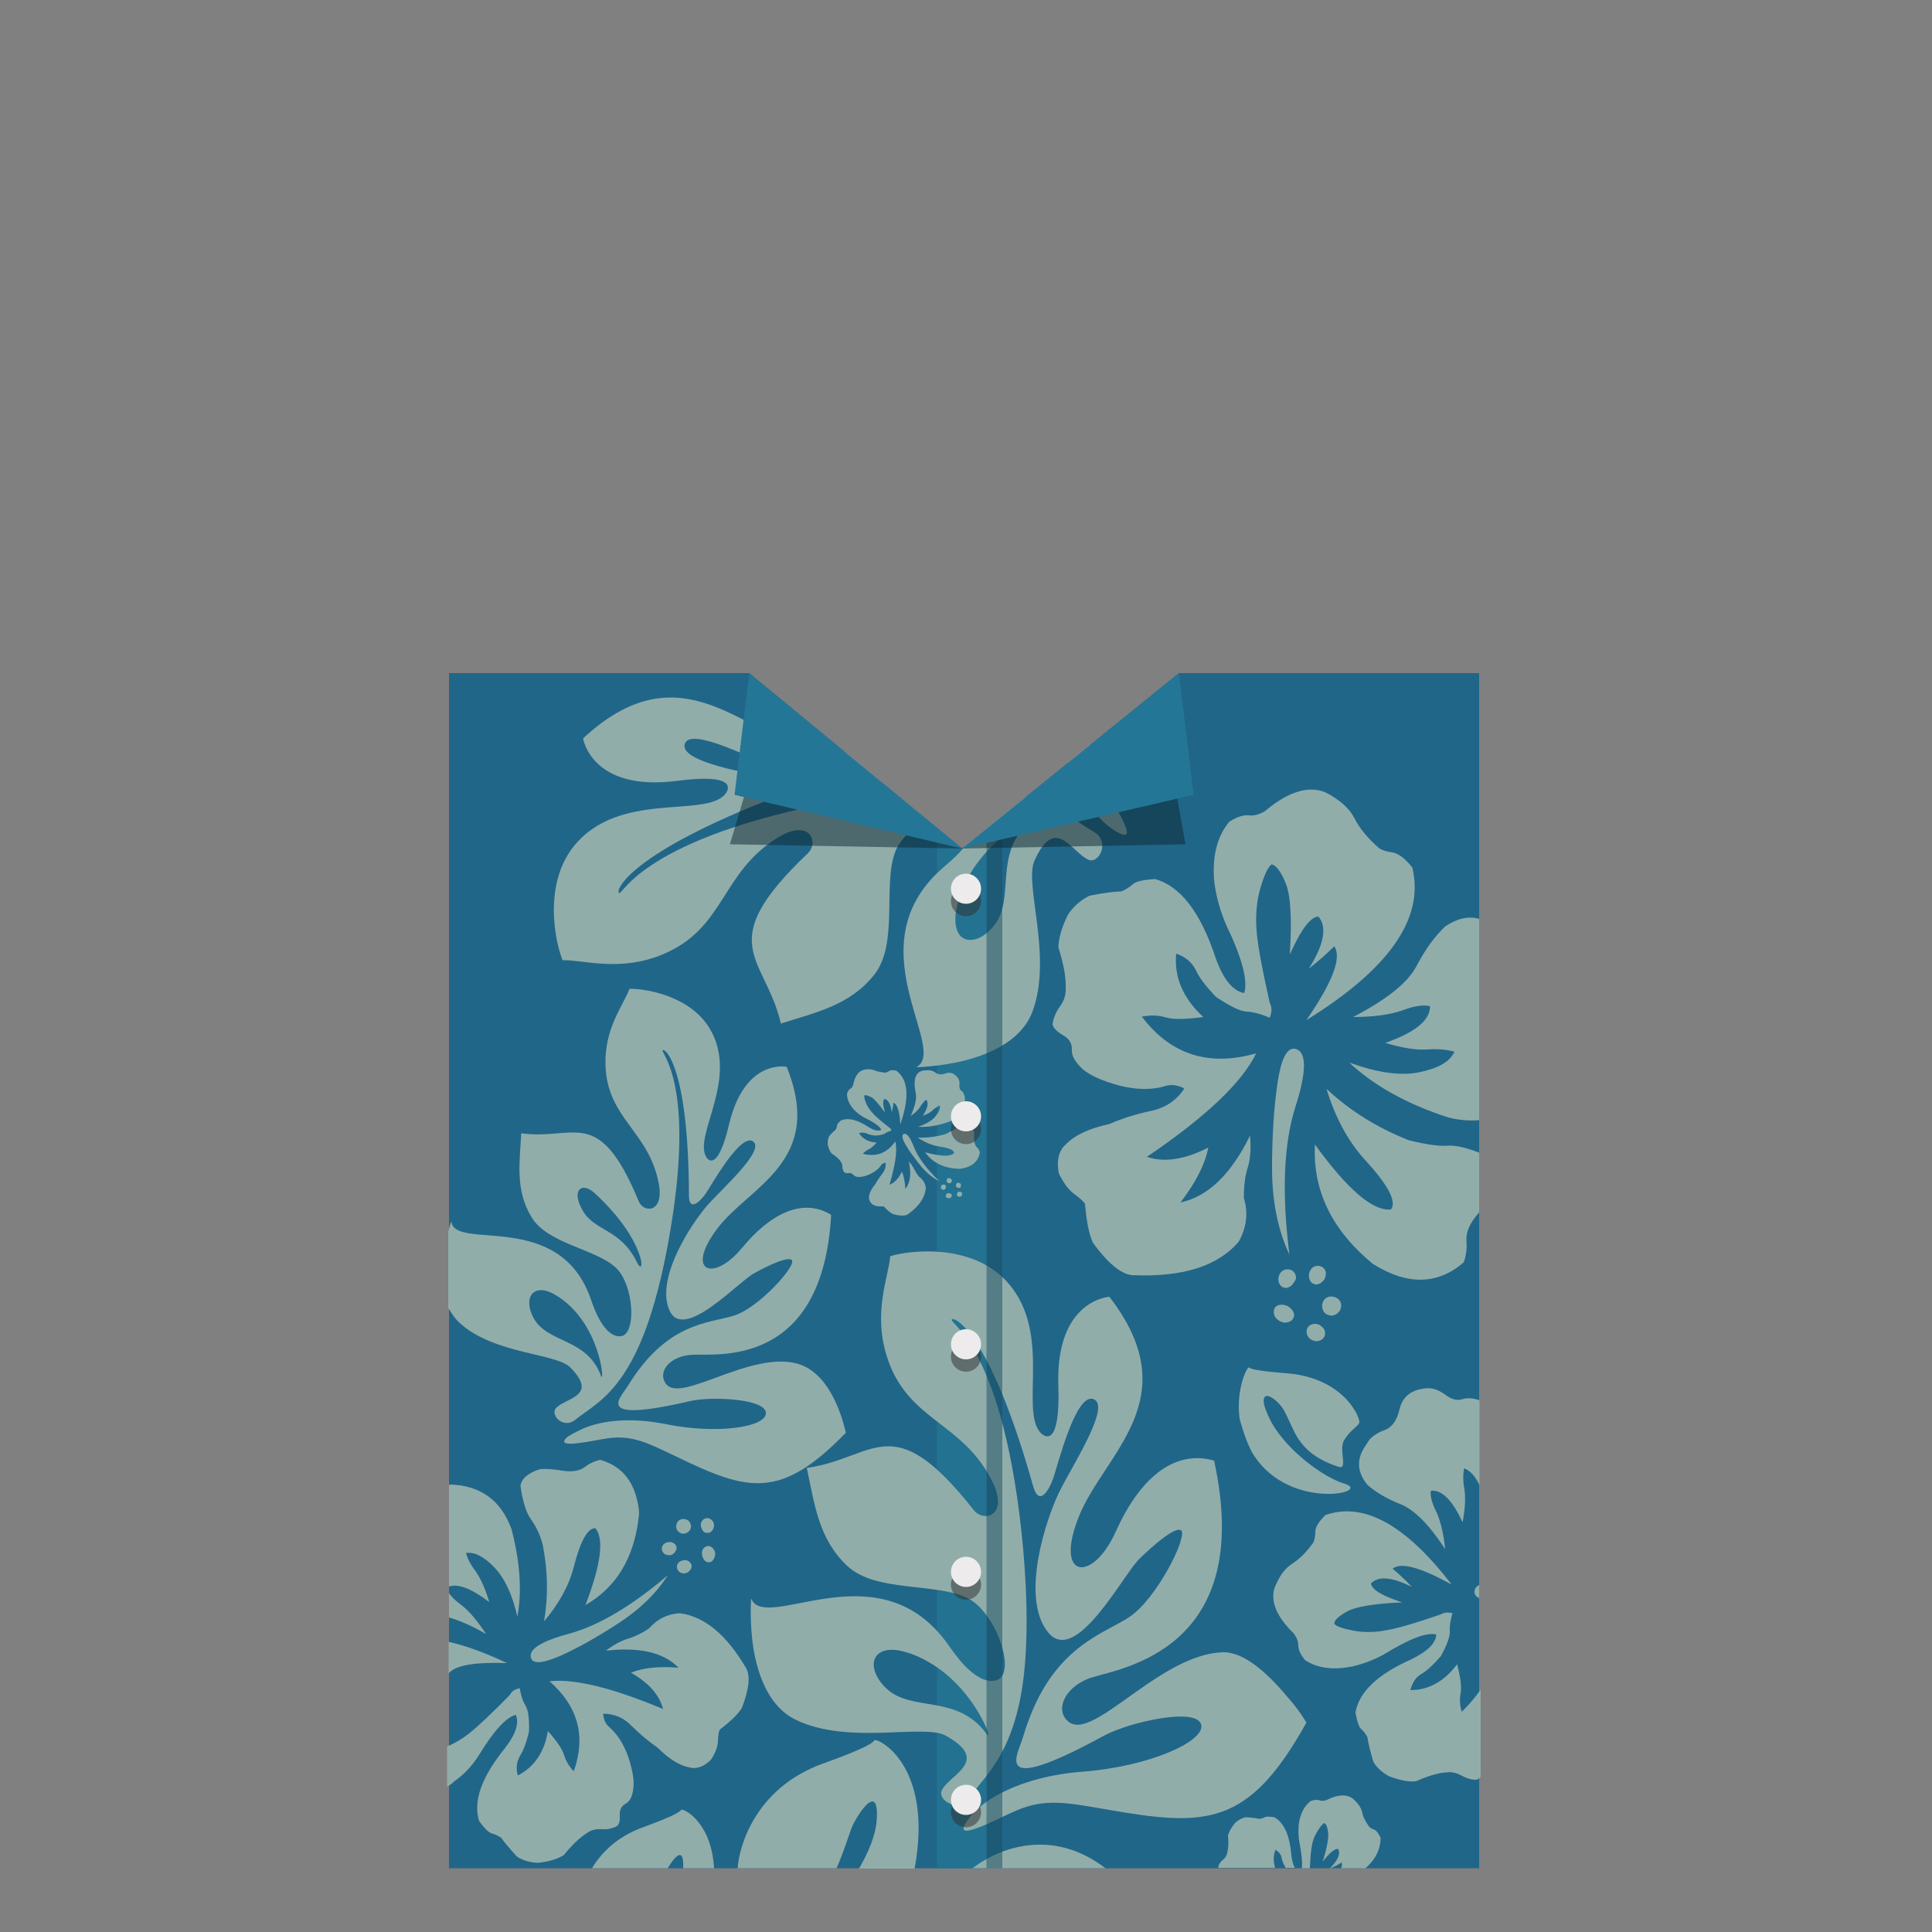 <?xml version="1.0" encoding="utf-8"?>
<!-- Generator: Adobe Illustrator 18.0.0, SVG Export Plug-In . SVG Version: 6.00 Build 0)  -->
<!DOCTYPE svg PUBLIC "-//W3C//DTD SVG 1.1//EN" "http://www.w3.org/Graphics/SVG/1.1/DTD/svg11.dtd">
<svg version="1.1" id="Layer_1" xmlns="http://www.w3.org/2000/svg" xmlns:xlink="http://www.w3.org/1999/xlink" x="0px" y="0px"
	 width="500px" height="500px" viewBox="0 0 500 500" enable-background="new 0 0 500 500" xml:space="preserve">
<rect x="0" y="0" width="500" height="500" fill="#808080" stroke="none"/>
<rect x="0.5" y="0.5" display="none" fill="#FFFFFF" stroke="#000000" width="500" height="500"/>
<g>
	<g>
		<polygon fill="#206689" points="305.1,174.2 249,219.6 193.9,174.2 116.2,174.2 116.2,483.5 249,483.5 382.8,483.5 382.8,174.2 		
			"/>
	</g>
	<polygon fill="#237291" points="255.4,483.5 242.5,483.5 242.5,217.1 249,219.6 255.4,217.1 	"/>
	<path fill="#F7F2CB" d="M164,336.9"/>
	<g>
		<path fill="#91ADAA" d="M275.1,267.9c1.6,0.9,2.4,2.2,2.3,3.8c-0.1,1.6,0.9,3.2,2.8,5c2,1.7,5.2,3.1,9.7,4.3
			c4.5,1.1,8.5,1.1,11.9,0c1.4-0.4,3-0.2,4.7,0.7c-2,3.1-4.9,5-8.6,5.8c-3.8,0.8-7.4,1.9-10.8,3.4c-5.1,1.1-8.9,2.8-11.3,5.3
			c-1.8,1.6-2.4,4.1-1.8,7.4c1.2,2.5,2.5,4.3,4,5.4c1.5,1.1,2.4,1.9,2.8,2.6c0.4,4.7,1.1,8.1,2.1,10.1c3.8,5.2,7.2,8,10,8.3
			c13.1,0.6,22.3-2.3,27.7-8.7c2-3.6,2.5-7.4,1.3-11.3c0-3,0.3-5.6,1-7.8c0.7-2.2,0.9-5,0.6-8.3c-4.9,10-10.9,15.8-18,17.3
			c4-5.2,6.4-10,7.2-14.2c-6.1,3.1-11.4,3.9-15.9,2.4c15.2-10.3,24.6-19.2,28.3-26.8c-12.2,3.5-22.1,0.4-29.6-9.5
			c2.2-0.4,4.2-0.4,6.2,0.2c2,0.6,5.2,0.5,9.7-0.1c-5.2-4.8-7.6-10.3-7-16.4c2.4,0.8,4.1,2.3,5.1,4.3c0.9,2,2.7,4.3,5.2,6.9
			c3.6,2.4,6.2,3.7,7.9,3.8c1.7,0.1,3.7,0.6,6,1.6c0.6-1.5,0.6-2.8,0-3.9c-1.9-8.5-3.1-14.7-3.4-18.6c-0.3-4,0-7.7,1-11.1
			c1-3.4,2-5.5,2.9-6.1c1.1,0.2,2.4,1.8,3.6,4.8c1.3,3,1.7,9.2,1.1,18.5c2.9-6.4,5.3-9.7,7.4-9.8c2.3,2.7,1.5,7.2-2.5,13.5
			c2.7-2.1,4.9-4.1,6.6-5.8c2,2.9-0.4,9.2-7.2,19.1c21.5-13.3,30.6-26.4,27.4-39.5c-1.9-2.4-3.7-3.7-5.2-3.9
			c-1.5-0.2-2.7-0.6-3.4-1.1c-3-2.6-5.1-5.2-6.4-7.8c-1.3-2.5-3.8-4.8-7.6-6.7c-4.4-1.7-9.6-0.1-15.5,4.9c-1.5,0.9-2.9,1.3-4.3,1.1
			c-1.4-0.1-3,0.4-5,1.7c-3.2,3.9-4.5,9.2-3.8,15.9c0.5,3.6,1.5,7.2,3,10.7c4.2,8.7,5.7,14.6,4.7,17.7c-2.9-0.5-5.4-3.5-7.4-9.1
			c-3.9-11.8-9.1-18.6-15.7-20.4c-3.1,0.2-5,0.6-5.8,1.4c-0.8,0.7-1.7,1.3-2.9,1.8c-1.4,0-4.2,0.3-8.2,1.1c-2.1,1-3.9,2.5-5.5,4.7
			c-1.7,3.3-2.5,6.2-2.6,8.7c1.4,4.3,2,7.8,1.9,10.5c0.1,1.7-0.4,3.3-1.5,4.8c-1.1,1.5-1.7,3.1-1.9,4.6
			C272.6,266,273.4,266.9,275.1,267.9z"/>
		<path fill="#91ADAA" d="M364.6,295.1c-8.1-3.2-15.2-7.6-21.3-13.3c2.2,7.2,5.4,13.3,9.8,18.2c6.1,6.6,8.4,10.9,6.9,13
			c-4.7,0.5-11.2-5.1-19.7-16.8c-0.6,11.9,4.4,22.2,15,30.9c8.9,5.6,16.8,5.4,23.5-0.4c0.6-1.6,0.9-3.5,0.7-5.7
			c-0.1-2.2,0.9-4.5,3.1-7c0.1-0.1,0.1-0.2,0.2-0.2v-15.5c-3.4-1.3-6-1.9-7.9-1.8C372.5,296.7,369.1,296.2,364.6,295.1z"/>
		<path fill="#91ADAA" d="M374.1,239.7c-2.7,2.5-5.2,5.9-7.5,10.3c-2.3,4.4-7.8,8.7-16.4,13.2c5.2,0,9.5-0.6,12.7-1.7
			c3.1-1.2,5.5-1.5,7.2-1.1c0,3.7-3.9,6.8-11.6,9.5c4.4,1.3,8,1.9,10.8,1.7s5.1,0,7.1,0.6c-1.2,2.6-4.2,4.3-9.1,5.3
			c-4.9,1-10.9,0.1-18.1-2.5c6.3,5.9,14.8,10.7,25.6,14.2c2.8,0.7,5.5,0.9,8,0.7v-52.1C380,237,377.1,237.7,374.1,239.7z"/>
		<path fill="#91ADAA" d="M339,329c-0.3,0.6-0.3,1.2-0.2,1.8c0.2,0.7,0.5,1.1,1,1.4c0.6,0.3,1.1,0.3,1.7,0c0.6-0.3,1-0.7,1.3-1.2
			c0.3-0.7,0.4-1.3,0.3-1.9c-0.2-0.6-0.5-1-1.1-1.3c-0.5-0.2-1-0.3-1.7-0.1C339.8,327.9,339.3,328.3,339,329z"/>
		<path fill="#91ADAA" d="M342.4,336.9c-0.3,0.6-0.3,1.2-0.1,1.9c0.2,0.7,0.6,1.2,1.2,1.4c0.7,0.3,1.3,0.4,1.9,0.1
			c0.6-0.2,1.1-0.7,1.4-1.2c0.3-0.7,0.4-1.3,0.2-1.9c-0.2-0.6-0.6-1.1-1.3-1.4c-0.6-0.3-1.2-0.3-1.8-0.2
			C343.2,335.8,342.7,336.2,342.4,336.9z"/>
		<path fill="#91ADAA" d="M333.2,338c-0.6-0.3-1.3-0.4-2-0.3c-0.7,0.1-1.2,0.5-1.4,1c-0.2,0.5-0.2,1.1,0,1.7
			c0.3,0.7,0.7,1.1,1.4,1.5c0.7,0.4,1.4,0.5,2.1,0.3c0.7-0.2,1.1-0.5,1.4-1c0.3-0.6,0.3-1.1,0-1.7
			C334.4,338.9,333.9,338.4,333.2,338z"/>
		<path fill="#91ADAA" d="M335,271.4c-2-0.2-3.5,2.8-4.4,9c-0.9,6.2-1.4,13.6-1.4,22c0,8.4,1.5,15.9,4.5,22.3
			c-2-15.8-1.5-28.5,1.5-38.1C338.3,277,338.2,271.9,335,271.4z"/>
		<path fill="#91ADAA" d="M339.5,346.8c0.7,0.3,1.3,0.4,1.9,0.2c0.6-0.2,1-0.5,1.3-1c0.3-0.6,0.3-1.1,0.1-1.7
			c-0.2-0.6-0.7-1-1.3-1.4c-0.6-0.3-1.2-0.4-1.8-0.2c-0.6,0.1-1.1,0.5-1.4,1.1c-0.2,0.5-0.2,1.1,0,1.7
			C338.5,346,338.9,346.5,339.5,346.8z"/>
		<path fill="#91ADAA" d="M335.3,330c-0.2-0.6-0.5-1-1.1-1.3c-0.5-0.2-1-0.3-1.7-0.1c-0.6,0.2-1.1,0.6-1.4,1.3
			c-0.3,0.6-0.3,1.2-0.2,1.8c0.2,0.7,0.5,1.1,1,1.4c0.6,0.3,1.2,0.3,1.7,0c0.6-0.3,1-0.7,1.3-1.3C335.4,331.3,335.5,330.6,335.3,330
			z"/>
		<path fill="#91ADAA" d="M290.1,215.8c4.8,2.1-3.1-9.5-5-13.1c-1.8-3.4-2.6-6.5-2.9-10l-5.8,4.7
			C279.9,207.2,285.2,213.7,290.1,215.8z"/>
		<path fill="#91ADAA" d="M208.3,193.7c-16.9-5-32.9-25.4-57.4-2.6c0,0,2.1,13.8,24.2,11c15.2-2,13.8,1.9,12.6,3.4
			c-5.2,6.3-27.5-1-39.2,13.5c-8,10-4.8,24.9-2.9,29.5c5.6-0.1,14.8,3.1,25.9-1.5c16.3-6.8,14.9-21.1,29.9-30.3
			c8.2-5,10.7,1.3,7.6,4.2c-24.8,23.6-11,26.5-6.9,44c9-2.9,17.9-4.7,24.2-12.7c6.3-8.1,2.1-23.2,5.4-31.8c1.2-3.2,4.5-6.2,8.1-8.3
			l-8.5-7c-4.2,0.5-8.7,1.2-13.7,2.1c-51.5,9.6-56.4,24.6-57.4,23.9c-1-0.7,2.8-10.3,41-25c5.1-2,0.6-4.2-2.7-5
			c-3.2-0.8-22.6-3.7-21.3-8.5c1.3-4.8,18,4.1,24.8,6.7c4.9,1.9,17.1,5,26.7,3.6l-10.1-8.4C216.6,195.3,213.2,195.1,208.3,193.7z"/>
		<path fill="#91ADAA" d="M244.7,224c-24.4,20.3,1.2,47.7-7.6,52.2c0,0,6.1-0.1,12.8-1.8c6.9-1.8,14.6-5.4,17.3-12.6
			c5.3-14.2-2.2-33,0.5-39c5.4-12.2,9.7-2.1,14-0.3c2.7,1.2,5.7-4.7,1.4-7.2c-4.5-2.6-8.9-6.6-17.6-9.1l-15.9,12.9
			C248.5,220.6,246.8,222.2,244.7,224z M266.6,212.5c-9.8,8.7-3.6,19.9-9.4,27.1c-2.4,3-5.2,4.1-7.2,3.5c-2-0.6-3.2-3-2.6-7.2
			c0.5-2.8,1.4-5.4,2.6-7.8v0C256,216.1,269.1,210.2,266.6,212.5z"/>
		<path fill="#91ADAA" d="M119.1,342.5c8.9,8,24.9,7.7,28.5,11.4c7.4,7.5-1.2,7.8-3.7,10.5c-1.6,1.7,1.8,5.5,4.9,3.1
			c6.6-5.3,17.4-8.7,24.2-46.3c7.4-40.9-2.2-48.8-1.5-49.4c0.8-0.6,6.7,5,6.8,37.6c0,4.3,2.9,1.6,4.4-0.6c1.5-2.2,9-15.7,12.2-13.4
			c3.2,2.3-8,12.2-11.8,16.5c-3.8,4.3-13.5,18.6-9.9,27.1c3.6,8.6,18.2-7.7,22.2-9.6c0,0,8.1-4.6,9.5-3.3c1.4,1.3-8.5,12.4-15,14.4
			c-6.5,2-17.3,1.7-27.3,18c-2,3.3-9.5,10,16,4.1c5.6-1.3,20.1-0.6,19.6,3.3c-0.4,3.5-12.7,5.3-25.7,2.7c-9.8-2-17.9-0.9-22.8,1.7
			c0,0-2.6,1.2-3.2,1.9c-2.9,3,7.8,0.4,11,0c6.2-0.8,10.1,1.2,17.6,4.8c18.4,8.9,26.8,11.3,43.8-6.2c-0.1-0.2-2.9-15.3-12.6-17.9
			c-12.2-3.3-30,10.3-33.9,5.3c-2.4-3.1,0.9-7.4,7-7.6c6.1-0.3,33.5,3.5,35.7-36.2c-7.3-4.5-15.7-0.4-23.1,8.6
			c-7.4,8.9-14.8,6.2-6.4-5c8.4-11.1,27.9-17.3,18-41.9c0,0-10.8-2.3-14.9,14.8c-2.8,11.9-5.3,9.7-6,8.4c-3.1-5.7,8.5-20.1,1.1-32.9
			c-5.1-8.8-17-10.6-20.9-10.5c-1.5,4.2-6.5,10.1-6.2,19.7c0.4,14,11.3,17.1,13.8,30.8c1.4,7.5-3.9,7.6-5.2,4.5
			c-10.4-25.1-16.4-15.7-30.4-17.6c-0.4,7.5-1.6,14.6,2.6,21.6c4.1,7,16.4,8.2,21.8,13.1c4.8,4.4,5.5,17.3,1.4,17.8
			c-2.3,0.3-5.2-1.9-7.7-9.3c-8-23.8-35.4-12.6-36.2-20.4c0,0-0.4,1-0.8,2.7v19.7C116.9,339.9,117.8,341.4,119.1,342.5z
			 M150.8,313.3c-3.1-5.4-0.2-7.5,3-4.6c13.6,12.4,13.3,22.6,11,17.9C160.6,318,153.9,318.7,150.8,313.3z M143.7,335.1
			c11.9,7,12.9,23.9,11.8,20.9c-3.6-9.7-13.6-8.3-17.3-14.7C135.2,336,137.9,331.7,143.7,335.1z"/>
		<path fill="#91ADAA" d="M174.4,399.4c-0.4-0.3-0.9-0.4-1.4-0.3c-0.6,0.1-1,0.3-1.3,0.6c-0.3,0.4-0.5,0.8-0.4,1.3
			c0,0.4,0.3,0.8,0.6,1.1c0.4,0.3,0.9,0.4,1.4,0.4c0.5,0,0.9-0.3,1.3-0.7c0.3-0.4,0.5-0.8,0.5-1.2
			C175.1,400.1,174.8,399.7,174.4,399.4z"/>
		<path fill="#91ADAA" d="M137.5,429.3c0.7,1.4,3.3,1.1,7.8-0.9c4.4-2,9.4-4.8,14.9-8.4c5.5-3.6,9.7-7.7,12.6-12.3
			c-9.4,8-17.9,13-25.5,15.1C139.8,424.8,136.5,427,137.5,429.3z"/>
		<path fill="#91ADAA" d="M178.3,404.1c-0.4-0.3-0.9-0.4-1.4-0.3c-0.6,0.1-1,0.3-1.3,0.6c-0.3,0.4-0.5,0.8-0.4,1.3
			c0,0.4,0.3,0.8,0.6,1.1c0.4,0.3,0.9,0.4,1.4,0.4c0.5-0.1,0.9-0.3,1.3-0.7c0.3-0.4,0.5-0.8,0.5-1.2
			C179,404.8,178.7,404.4,178.3,404.1z"/>
		<path fill="#91ADAA" d="M175.7,396.5c0.4,0.3,0.9,0.5,1.4,0.4c0.5-0.1,0.9-0.3,1.3-0.7c0.3-0.4,0.5-0.9,0.4-1.4
			c-0.1-0.6-0.3-1-0.7-1.3c-0.4-0.3-0.9-0.4-1.4-0.4c-0.6,0.1-1,0.3-1.3,0.7c-0.3,0.4-0.4,0.9-0.4,1.4
			C175,395.7,175.3,396.2,175.7,396.5z"/>
		<path fill="#91ADAA" d="M183.3,396.7c0.4,0,0.8-0.3,1.1-0.7c0.3-0.4,0.4-0.9,0.4-1.4c-0.1-0.6-0.3-1-0.7-1.3
			c-0.4-0.3-0.8-0.5-1.2-0.4c-0.5,0-0.9,0.3-1.2,0.7c-0.3,0.4-0.4,0.9-0.3,1.4c0.1,0.5,0.3,0.9,0.6,1.3
			C182.3,396.6,182.8,396.8,183.3,396.7z"/>
		<path fill="#91ADAA" d="M184.4,400.6c-0.4-0.4-0.8-0.5-1.2-0.5c-0.5,0.1-0.9,0.3-1.2,0.7c-0.3,0.4-0.4,0.9-0.3,1.6
			c0.1,0.6,0.3,1,0.6,1.4c0.4,0.4,0.8,0.6,1.3,0.5c0.4,0,0.8-0.3,1.1-0.8c0.3-0.5,0.4-1,0.4-1.5C185,401.4,184.8,401,184.4,400.6z"
			/>
		<path fill="#91ADAA" d="M123.9,454.3c3.9-6.4,7.1-9.9,9.6-10.5c0.9,2.1,0,5-2.8,8.6c-6.1,7.5-8.3,13.8-6.7,18.9
			c1.4,1.9,2.5,3,3.3,3.2c0.8,0.2,1.6,0.6,2.4,1.1c0.6,0.9,2,2.6,4.1,4.9c1.5,1,3.3,1.5,5.4,1.6c2.9-0.3,5.1-1,6.7-2
			c2.2-2.7,4.2-4.6,6-5.7c1.1-0.8,2.3-1.1,3.8-1c1.5,0.1,2.7-0.2,3.8-0.7c0.7-0.4,1-1.4,0.9-2.8c-0.1-1.5,0.4-2.5,1.5-3.1
			c1.1-0.6,1.8-1.9,2-4c0.3-2-0.2-4.7-1.3-8.1c-1.2-3.4-2.9-6-5-7.8c-0.9-0.8-1.4-1.9-1.5-3.4c2.8,0,5.3,1,7.4,3.2
			c2.1,2.1,4.4,4,6.7,5.6c2.9,2.9,5.6,4.6,8.2,5.1c1.8,0.5,3.7-0.1,5.6-2c1.2-1.8,1.8-3.5,1.8-4.9c0.1-1.4,0.2-2.4,0.5-2.9
			c2.9-2.2,4.8-4.1,5.7-5.6c1.8-4.7,2.2-8,1.2-10.1c-5.1-8.8-10.9-13.6-17.3-14.4c-3.2,0.2-5.8,1.5-7.9,3.9
			c-1.9,1.3-3.8,2.2-5.5,2.7c-1.7,0.5-3.6,1.5-5.7,3.1c8.6-1,14.9,0.4,18.8,4.4c-5.1-0.4-9.2,0-12.3,1.3c4.6,2.6,7.4,5.8,8.3,9.4
			c-13.1-5.5-22.9-7.9-29.4-7.2c7.4,6.5,9.5,14.2,6.3,23.3c-1.2-1.2-2-2.6-2.5-4.1c-0.4-1.5-1.8-3.6-4.2-6.3
			c-0.9,5.4-3.5,9.3-7.8,11.5c-0.5-1.9-0.3-3.6,0.6-5.1c0.9-1.5,1.7-3.6,2.3-6.3c0.1-3.4-0.2-5.6-0.9-6.7c-0.7-1.1-1.2-2.7-1.5-4.5
			c-1.3,0.3-2.1,0.8-2.5,1.7c-4.7,4.8-8.3,8.2-10.7,10.1c-1.8,1.4-3.7,2.5-5.6,3.3v10.4c0.7-0.4,1.4-0.9,2-1.5
			C120.4,459,122.3,456.8,123.9,454.3z"/>
		<path fill="#91ADAA" d="M131.2,430.4c-5.5-2.6-10.6-4.5-15.1-5.5v8.2C117.7,431,122.8,430.1,131.2,430.4z"/>
		<path fill="#91ADAA" d="M119.3,415.3c-1.5-1.1-2.5-2.1-3.1-3v6.3c2.8,0.8,6,2.2,9.6,4.3C123.5,419.4,121.4,416.9,119.3,415.3z"/>
		<path fill="#91ADAA" d="M126.6,414.6c-1-3.5-2.2-6-3.4-7.8c-1.3-1.7-2.2-3.3-2.6-4.9c2.2-0.3,4.6,0.9,7.3,3.7
			c2.7,2.8,4.7,7.1,6,12.8c1.2-6.5,0.7-13.9-1.4-22.2l0,0c0-0.1-0.1-0.3-0.1-0.4l0,0c-2.7-7.5-8-11.3-15.7-11.6
			c-0.2,0-0.3,0.1-0.5,0.1v26.3C118.6,409.8,122,411.1,126.6,414.6z"/>
		<path fill="#91ADAA" d="M140.8,419.6c3.8-4.5,6.4-9.1,7.7-14.1c1.7-6.7,3.6-10.1,5.6-10c2.3,2.8,1.4,9.5-2.6,19.9
			c8-4.6,12.6-12.2,13.8-22.8c0.4-2.3-0.9-6.1-0.9-6.1c-1.5-4.5-4.5-7.4-9.1-8.7c-1.3,0.3-2.7,0.9-4,1.9c-1.4,1-3.3,1.3-5.8,0.9
			c-2.5-0.4-4.4-0.5-5.7-0.4c-3.2,1-4.9,2.5-5.1,4.4c0.6,4.1,1.5,6.9,2.6,8.4c0.3,0.5,2.4,3.3,3.2,7
			C141.8,406.7,141.9,413.2,140.8,419.6z"/>
		<path fill="#91ADAA" d="M226.3,450.4c-0.6,0.8-2.7,2.2-13.3,6c-17.8,6.4-21.8,21.9-22.1,27.1h25.6c1.7-3.9,2.8-7.4,3.8-10.2
			c0.9-2.6,7.3-13.1,6.6-2.3c-0.3,4-2.1,8.3-4.6,12.6h14.4C241.7,456.5,226.9,449.6,226.3,450.4z"/>
		<path fill="#91ADAA" d="M176.3,468.4c-0.5,0.6-2,1.6-9.9,4.5c-6.7,2.4-10.8,6.6-13.2,10.6h19.6c1.6-2.7,4.3-6.1,4,0h8
			C184.1,471.3,176.7,467.9,176.3,468.4z"/>
		<path fill="#91ADAA" d="M251.7,483.5h34.4c-1.3-1-2.8-2-4.3-2.8C269.5,474,257.7,478.8,251.7,483.5z"/>
		<path fill="#91ADAA" d="M381.6,412c0,0.7,0.4,1.2,1.2,1.6v-3.4C382,410.6,381.6,411.2,381.6,412z"/>
		<path fill="#91ADAA" d="M378.3,443c-0.5-1.6-0.6-3.2-0.3-4.8c0.3-1.5,0-4.1-0.9-7.5c-3.3,4.4-7.3,6.7-12.1,6.7
			c0.5-1.9,1.4-3.4,2.9-4.2c1.5-0.9,3.1-2.4,5-4.6c1.6-3,2.4-5.1,2.3-6.4c-0.1-1.3,0.2-2.9,0.7-4.7c-1.2-0.3-2.2-0.2-3,0.3
			c-6.4,2.2-11.1,3.6-14.1,4.1c-3,0.6-5.9,0.6-8.6,0.1c-2.7-0.5-4.4-1.1-4.9-1.8c0-0.9,1.2-2,3.4-3.2c2.2-1.2,7-2,14.2-2.3
			c-5.2-1.7-7.9-3.3-8.1-4.9c1.9-2,5.4-1.7,10.6,0.9c-1.8-1.9-3.5-3.5-5-4.7c2.1-1.8,7.2-0.4,15.3,4.1c-11.9-15.5-22.8-21.5-32.7-18
			c-1.7,1.7-2.6,3.1-2.6,4.3c0,1.2-0.2,2.1-0.5,2.8c-1.8,2.5-3.6,4.3-5.5,5.5c-1.9,1.2-3.4,3.3-4.6,6.4c-1,3.6,0.7,7.4,5,11.6
			c0.8,1.1,1.2,2.1,1.2,3.2c0,1.1,0.6,2.3,1.7,3.7c3.3,2.2,7.5,2.7,12.6,1.6c2.8-0.7,5.5-1.7,8.1-3.2c6.4-3.9,10.8-5.6,13.3-5
			c-0.1,2.3-2.3,4.4-6.4,6.4c-8.8,3.9-13.6,8.5-14.5,13.8c0.4,2.3,0.9,3.8,1.5,4.3c0.6,0.5,1.1,1.2,1.6,2.1c0.1,1.1,0.6,3.2,1.5,6.3
			c0.9,1.6,2.3,2.8,4.1,3.8c2.7,1,5,1.5,6.9,1.3c3.2-1.4,5.9-2.2,7.9-2.3c1.3-0.2,2.6,0.1,3.9,0.8c1.3,0.7,2.5,1.1,3.7,1.1
			c0.5,0,0.9-0.3,1.3-0.8v-22.5C381.7,439.3,380.2,441.2,378.3,443z"/>
		<path fill="#91ADAA" d="M378.5,362.1c-1.4,0.5-3,0-4.7-1.3c-1.8-1.3-3.6-1.8-5.6-1.4c-3.3,0.5-5.3,2.3-6,5.3c-0.7,3-2,4.8-4.1,5.5
			c-1.4,0.5-3.2,1.6-3.9,2.7c-0.7,1.1-0.7,1.1-1.1,1.7c-2.1,3.3-1.8,6.5,0.8,9.7c2.2,1.9,5,3.6,8.6,5c3.5,1.4,7.4,5.3,11.5,11.6
			c-0.4-4-1.2-7.3-2.3-9.7c-1.2-2.3-1.6-4.2-1.4-5.4c2.8-0.3,5.6,2.4,8.2,8.2c0.7-3.5,0.8-6.4,0.5-8.5c-0.4-2.1-0.4-4-0.1-5.5
			c1.6,0.6,2.9,2,4,4.4v-22C381.2,361.8,379.7,361.7,378.5,362.1z"/>
		<path fill="#91ADAA" d="M323.2,353.9c-0.4-0.3-3.4,5.6-2.4,13.2c0,0,1.6,6.4,3.8,9.7c9.5,14.3,30.7,9.4,23.4,7.2
			c-5.4-1.6-14.7-8.4-18.9-15.8c0,0-1.8-3.4-2-5c-0.6-4.2,4-0.6,5.3,2c0.7,1.3,2.1,4.4,2.1,4.4c1.7,3.7,4.4,7.6,11.9,10
			c2.4,0.8,0.3-3.6,1.2-6.3c0.1-0.4,0.6-1.1,0.6-1.1c1.3-2.1,3.5-3.2,3.6-4.1c0.2-1.2-3.9-11.5-18.8-12.7
			C325.3,354.8,323.8,354.3,323.2,353.9z"/>
		<path fill="#91ADAA" d="M333.3,439.3c-5.6-6.7-11.5-11.8-16.8-11.7c-6.7,0.2-13.5,4.1-19.7,8.3l0,0c-8.8,6-16.3,12.6-20.1,9.8
			c-3.7-2.7-1.6-8.6,4.8-11.2l0,0c0.4-0.2,0.8-0.3,1.2-0.4c7.4-2.4,42.2-7.2,31.5-56.1c-10.5-3-19.4,4.9-25.4,18.3
			c-6,13.4-16.1,12.5-9.6-3.8c6.5-16.3,28.4-30.4,7.9-56.9c0,0-14,0.8-13.2,23.1c0.5,15.3-3.2,13.5-4.5,12.2
			c-5.8-5.8,3.6-27.3-9.8-40.2c-9.2-8.9-24.4-7.1-29.2-5.6c-0.5,5.6-4.5,14.4-0.9,25.9c5.3,16.9,19.7,16.8,27.4,32.6
			c4.2,8.7-2.3,10.5-4.9,7.2c-21.2-26.9-25.4-13.4-43.2-10.9c2,9.3,3,18.3,10.4,25.3c7.4,7,22.9,4.3,31.2,8.4
			c6.1,3,10.8,14.2,9.4,19.1c-0.3,1-0.8,1.7-1.6,2c-1.9,0.8-4.5,0.2-7.8-2.9c-1.5-1.4-3-3.3-4.7-5.7c-17.9-26.1-47.6-3.2-51.3-12.4
			c0,0-0.5,6,0.6,13c1.2,7.1,4.1,15.1,11,18.4c13.7,6.6,33.1,0.9,38.8,4.1c11.6,6.5,1.2,9.9-1,14c-1.4,2.6,4.1,6.1,7,2.1
			c4.5-6.2,11.9-11.9,14.2-32c0.9-8.1,1-18.6-0.2-32.4c-4.8-52.1-19.2-58.4-18.5-59.4c0.7-1,10,3.7,21.1,43.2c1.5,5.3,4.1,1,5.2-2.2
			c1.1-3.1,5.8-22.2,10.4-20.4c4.7,1.7-5.7,17.5-8.9,24.1c-3.2,6.5-10.2,27.1-2.9,36.2c7.3,9.1,19.8-15.6,23.9-19.2
			c0,0,8.4-8.3,10.5-7.2c2.1,1.1-6.2,17.9-13.5,22.6c-5.1,3.3-13.3,5.9-20.1,15.4l0,0c-2.8,3.9-5.3,9-7.3,15.7
			c-1.4,4.7-8.2,15.4,21-0.5c6.4-3.5,24.4-7.6,25.2-2.7c0.7,4.3-13.7,10.7-30.6,12c-16,1.2-27.2,7.4-30.6,13.7
			c-2.5,4.6,9.7-2.2,13.5-3.7c7.3-3.1,12.8-2,23.3-0.2c25.6,4.5,36.6,4.5,51.6-22.5C336.6,443.3,335,441.2,333.3,439.3L333.3,439.3z
			 M255.3,448.7c-7.7-10.5-19.5-5.4-26.1-11.9c-2.7-2.7-3.6-5.6-2.8-7.5c0.8-1.9,3.3-3,7.4-1.9c2.8,0.7,5.2,1.9,7.5,3.3l0,0
			C252.7,437.8,257.3,451.4,255.3,448.7z"/>
		<path fill="#91ADAA" d="M244.7,293.5c-2.4,0.7-4.8,1-7.2,0.9c1.8,1.2,3.6,2,5.5,2.3c2.6,0.4,3.9,0.9,3.9,1.7c-1,1-3.4,0.9-7.5-0.2
			c2,2.8,5,4.2,9,4.3c3-0.4,4.8-1.8,5.2-4.3c-0.2-0.5-0.4-1-0.9-1.4c-0.4-0.5-0.6-1.2-0.6-2.1c0-1,0-1.7-0.1-2.1
			c-0.5-1.1-1.1-1.7-1.8-1.7c-1.5,0.4-2.5,0.8-3,1.3C246.8,292.4,245.9,292.9,244.7,293.5z"/>
		<path fill="#91ADAA" d="M238.3,286.2c0.5-0.8,1-1.3,1.4-1.6c0.7,0.8,0.4,2.2-0.9,4.2c1.2-0.5,2.2-1,2.7-1.6
			c0.6-0.5,1.2-0.9,1.7-1.1c0.2,0.8-0.2,1.7-1.1,2.8c-0.9,1.1-2.4,2-4.5,2.7c2.5,0.2,5.3-0.3,8.3-1.4c2.7-1.3,4-3.4,3.8-6.3
			c-0.2-0.7-0.4-1.3-0.9-1.6c-0.4-0.3-0.6-0.9-0.5-1.7c0.1-0.8-0.2-1.5-0.7-2c-0.8-0.9-1.8-1.2-2.9-0.8c-1.1,0.4-1.9,0.3-2.6-0.2
			c-0.6-0.5-1.5-0.7-2.5-0.6c-1.5,0-2.4,0.7-2.8,2.2c-0.2,1.1-0.1,2.3,0.2,3.7c0.3,1.4-0.2,3.4-1.3,5.9
			C236.9,288,237.8,287.1,238.3,286.2z"/>
		<path fill="#91ADAA" d="M219.6,303.6c0.5-0.1,0.9,0.1,1.2,0.4c0.3,0.4,0.8,0.6,1.5,0.6c0.8,0,1.7-0.2,3-0.8
			c1.2-0.6,2.1-1.3,2.7-2.2c0.2-0.4,0.6-0.6,1.2-0.7c0.1,1.1-0.2,2-0.9,2.9c-0.7,0.9-1.3,1.8-1.8,2.7c-1,1.2-1.5,2.3-1.6,3.2
			c-0.1,0.7,0.2,1.4,0.9,2c0.7,0.4,1.3,0.5,1.9,0.5c0.5,0,0.9,0,1.1,0.1c0.9,1,1.7,1.6,2.3,1.9c1.8,0.5,3.1,0.5,3.8,0.1
			c3.1-2.2,4.6-4.6,4.7-7c-0.2-1.2-0.8-2.1-1.8-2.8c-0.5-0.7-0.9-1.3-1.2-1.9c-0.3-0.6-0.7-1.3-1.4-2c0.7,3.1,0.4,5.5-0.9,7.1
			c-0.1-1.9-0.4-3.4-0.9-4.5c-0.8,1.8-1.9,2.9-3.2,3.4c1.5-5.1,2.1-8.8,1.5-11.2c-2.1,3-4.9,4.1-8.4,3.2c0.4-0.5,0.9-0.8,1.4-1.1
			c0.5-0.2,1.3-0.8,2.2-1.8c-2-0.1-3.6-0.9-4.6-2.4c0.7-0.3,1.3-0.2,1.9,0c0.6,0.3,1.4,0.5,2.4,0.6c1.2-0.1,2.1-0.3,2.5-0.6
			c0.4-0.3,0.9-0.5,1.6-0.7c-0.1-0.5-0.4-0.7-0.7-0.9c-2-1.6-3.4-2.7-4.1-3.6c-0.8-0.8-1.4-1.7-1.8-2.7c-0.4-1-0.5-1.6-0.4-1.9
			c0.3-0.2,0.8,0,1.7,0.4c0.8,0.4,2,1.8,3.6,4c-0.5-2-0.6-3.1-0.1-3.5c1,0.2,1.6,1.4,1.9,3.5c0.2-1,0.4-1.8,0.4-2.5
			c1,0.3,1.6,2.1,1.8,5.6c2.4-6.9,2.1-11.5-1-13.9c-0.9-0.2-1.5-0.2-1.9,0.1c-0.4,0.2-0.7,0.4-1,0.4c-1.1-0.1-2.1-0.3-2.8-0.6
			c-0.7-0.3-1.7-0.4-2.9-0.1c-1.3,0.4-2.2,1.7-2.6,3.9c-0.2,0.5-0.4,0.8-0.8,1c-0.3,0.2-0.6,0.6-0.8,1.3c0,1.5,0.7,2.9,2,4.3
			c0.8,0.7,1.6,1.4,2.6,1.9c2.5,1.2,3.9,2.2,4.3,3.1c-0.7,0.4-1.8,0.2-3.3-0.7c-3-2-5.4-2.5-7.2-1.7c-0.7,0.6-1,1-1,1.4
			c0,0.3-0.2,0.6-0.3,0.9c-0.3,0.3-0.9,0.8-1.7,1.7c-0.3,0.6-0.4,1.3-0.4,2.1c0.2,1.1,0.6,1.9,1,2.4c1.1,0.7,1.9,1.4,2.3,2
			c0.3,0.4,0.5,0.8,0.5,1.4c0,0.5,0.2,1,0.4,1.4C218.8,303.6,219.1,303.7,219.6,303.6z"/>
		<path fill="#91ADAA" d="M233.8,293.5c-0.5,0.3-0.3,1.3,0.6,2.8c0.9,1.6,2.2,3.3,3.7,5.2c1.5,1.9,3.2,3.3,5,4.2
			c-3.3-3.2-5.5-6.1-6.6-8.9C235.5,294.2,234.6,293.1,233.8,293.5z"/>
		<path fill="#91ADAA" d="M248.6,307.2c0.1-0.2,0.1-0.3,0.1-0.5c0-0.2-0.1-0.4-0.3-0.5c-0.2-0.1-0.3-0.1-0.5-0.1
			c-0.2,0-0.3,0.1-0.4,0.3c-0.1,0.2-0.1,0.3-0.1,0.5c0,0.2,0.1,0.3,0.3,0.4c0.2,0.1,0.3,0.2,0.5,0.1
			C248.3,307.5,248.5,307.4,248.6,307.2z"/>
		<path fill="#91ADAA" d="M247.9,309.6c0.2,0.1,0.3,0.1,0.5,0.1c0.2,0,0.4-0.1,0.5-0.3c0.1-0.2,0.1-0.3,0.1-0.5
			c0-0.2-0.1-0.3-0.3-0.4c-0.2-0.1-0.3-0.1-0.5-0.1c-0.2,0-0.3,0.1-0.4,0.3c-0.1,0.1-0.2,0.3-0.1,0.5
			C247.6,309.4,247.7,309.5,247.9,309.6z"/>
		<path fill="#91ADAA" d="M246,308.9c-0.2-0.1-0.4-0.1-0.6-0.1c-0.2,0-0.4,0.1-0.5,0.3c-0.1,0.2-0.2,0.3-0.1,0.5
			c0,0.2,0.1,0.3,0.3,0.4c0.2,0.1,0.4,0.1,0.6,0.1c0.2-0.1,0.4-0.2,0.5-0.3c0.1-0.2,0.2-0.3,0.1-0.5
			C246.3,309.1,246.2,309,246,308.9z"/>
		<path fill="#91ADAA" d="M244,306.6c-0.2,0-0.3,0.1-0.4,0.3c-0.1,0.2-0.1,0.3-0.1,0.5c0,0.2,0.1,0.3,0.3,0.4
			c0.2,0.1,0.3,0.2,0.5,0.1c0.2,0,0.3-0.1,0.4-0.3c0.1-0.2,0.1-0.3,0.1-0.5c0-0.2-0.1-0.4-0.3-0.5
			C244.3,306.6,244.2,306.5,244,306.6z"/>
		<path fill="#91ADAA" d="M246.3,305.5c0-0.2-0.1-0.4-0.3-0.5c-0.1-0.1-0.3-0.1-0.5-0.1c-0.2,0-0.3,0.1-0.4,0.3
			c-0.1,0.2-0.1,0.3-0.1,0.5c0,0.2,0.1,0.3,0.3,0.4c0.2,0.1,0.3,0.2,0.5,0.1c0.2,0,0.3-0.1,0.4-0.3
			C246.4,305.9,246.4,305.7,246.3,305.5z"/>
		<path fill="#91ADAA" d="M357.3,475.6c-0.6-1.2-1.1-1.9-1.7-2.1c-0.6-0.2-1-0.5-1.3-0.8c-1-1.4-1.6-2.6-1.8-3.8
			c-0.3-1.2-1.1-2.3-2.5-3.5c-1.6-1.1-3.9-1-6.8,0.5c-0.7,0.2-1.3,0.2-1.8,0c-0.5-0.2-1.3-0.1-2.2,0.2c-1.7,1.3-2.7,3.3-3.1,6.1
			c-0.1,1.5-0.1,3.1,0.2,4.7c0.6,3,0.8,5.2,0.6,6.6h2.1c0.1-2.2,0.2-3.9,0.4-5.1c0.2-1.7,0.7-3.1,1.5-4.4c0.8-1.3,1.4-2,1.8-2.2
			c0.5,0.2,0.8,0.9,1,2.3c0.2,1.4-0.2,3.9-1.4,7.7c1.8-2.3,3.1-3.4,4-3.3c0.7,1.3-0.1,3-2.1,5h0.2c1.1-0.5,2.1-1,2.8-1.5
			c0.2,0.4,0.1,0.9-0.1,1.5h6.3C356,481.2,357.3,478.5,357.3,475.6z"/>
		<path fill="#91ADAA" d="M334.2,480.2c-0.4-5.2-1.9-8.5-4.4-9.9c-1.3-0.2-2.1-0.2-2.5,0c-0.4,0.2-0.8,0.4-1.4,0.4
			c-0.6-0.1-1.7-0.3-3.5-0.4c-1,0.2-1.9,0.7-2.7,1.4c-1,1.2-1.6,2.3-1.9,3.3c0.2,1.9,0.1,3.4-0.2,4.5c-0.1,0.7-0.5,1.3-1.1,1.8
			c-0.6,0.5-1,1.1-1.2,1.7c0,0.1,0,0.3,0,0.4h14.7c-0.5-1.6-0.5-3.2,0.1-4.7c0.9,0.6,1.5,1.3,1.6,2.2c0.1,0.7,0.5,1.5,1,2.5h2.4
			C334.7,482.7,334.4,481.6,334.2,480.2z"/>
	</g>
	<g>
		<rect x="255.3" y="217.1" opacity="0.5" fill="#184E63" enable-background="new    " width="4.1" height="266.4"/>
		<polygon opacity="0.5" fill="#0C2630" enable-background="new    " points="249,219.6 188.9,218.5 196.9,191.6 		"/>
		<polygon opacity="0.5" fill="#0C2630" enable-background="new    " points="249,219.6 306.8,218.5 302,191.6 		"/>
		<polygon fill="#247696" points="249,219.6 190.1,205.7 193.9,174.2 		"/>
		<polygon fill="#247696" points="249,219.6 308.9,205.7 305.1,174.2 		"/>
		<g>
			<circle opacity="0.5" fill="#2E2E2E" enable-background="new    " cx="250" cy="233.2" r="3.9"/>
			<circle fill="#EDEBEB" cx="250" cy="230" r="3.9"/>
		</g>
		<g>
			<circle opacity="0.5" fill="#2E2E2E" enable-background="new    " cx="250" cy="292.2" r="3.9"/>
			<circle fill="#EDEBEB" cx="250" cy="288.9" r="3.9"/>
		</g>
		<g>
			<circle opacity="0.5" fill="#2E2E2E" enable-background="new    " cx="250" cy="351.1" r="3.9"/>
			<circle fill="#EDEBEB" cx="250" cy="347.9" r="3.9"/>
		</g>
		<g>
			<circle opacity="0.5" fill="#2E2E2E" enable-background="new    " cx="250" cy="410.1" r="3.9"/>
			<circle fill="#EDEBEB" cx="250" cy="406.8" r="3.9"/>
		</g>
		<g>
			<circle opacity="0.5" fill="#2E2E2E" enable-background="new    " cx="250" cy="469" r="3.9"/>
			<circle fill="#EDEBEB" cx="250" cy="465.8" r="3.9"/>
		</g>
	</g>
</g>
</svg>
